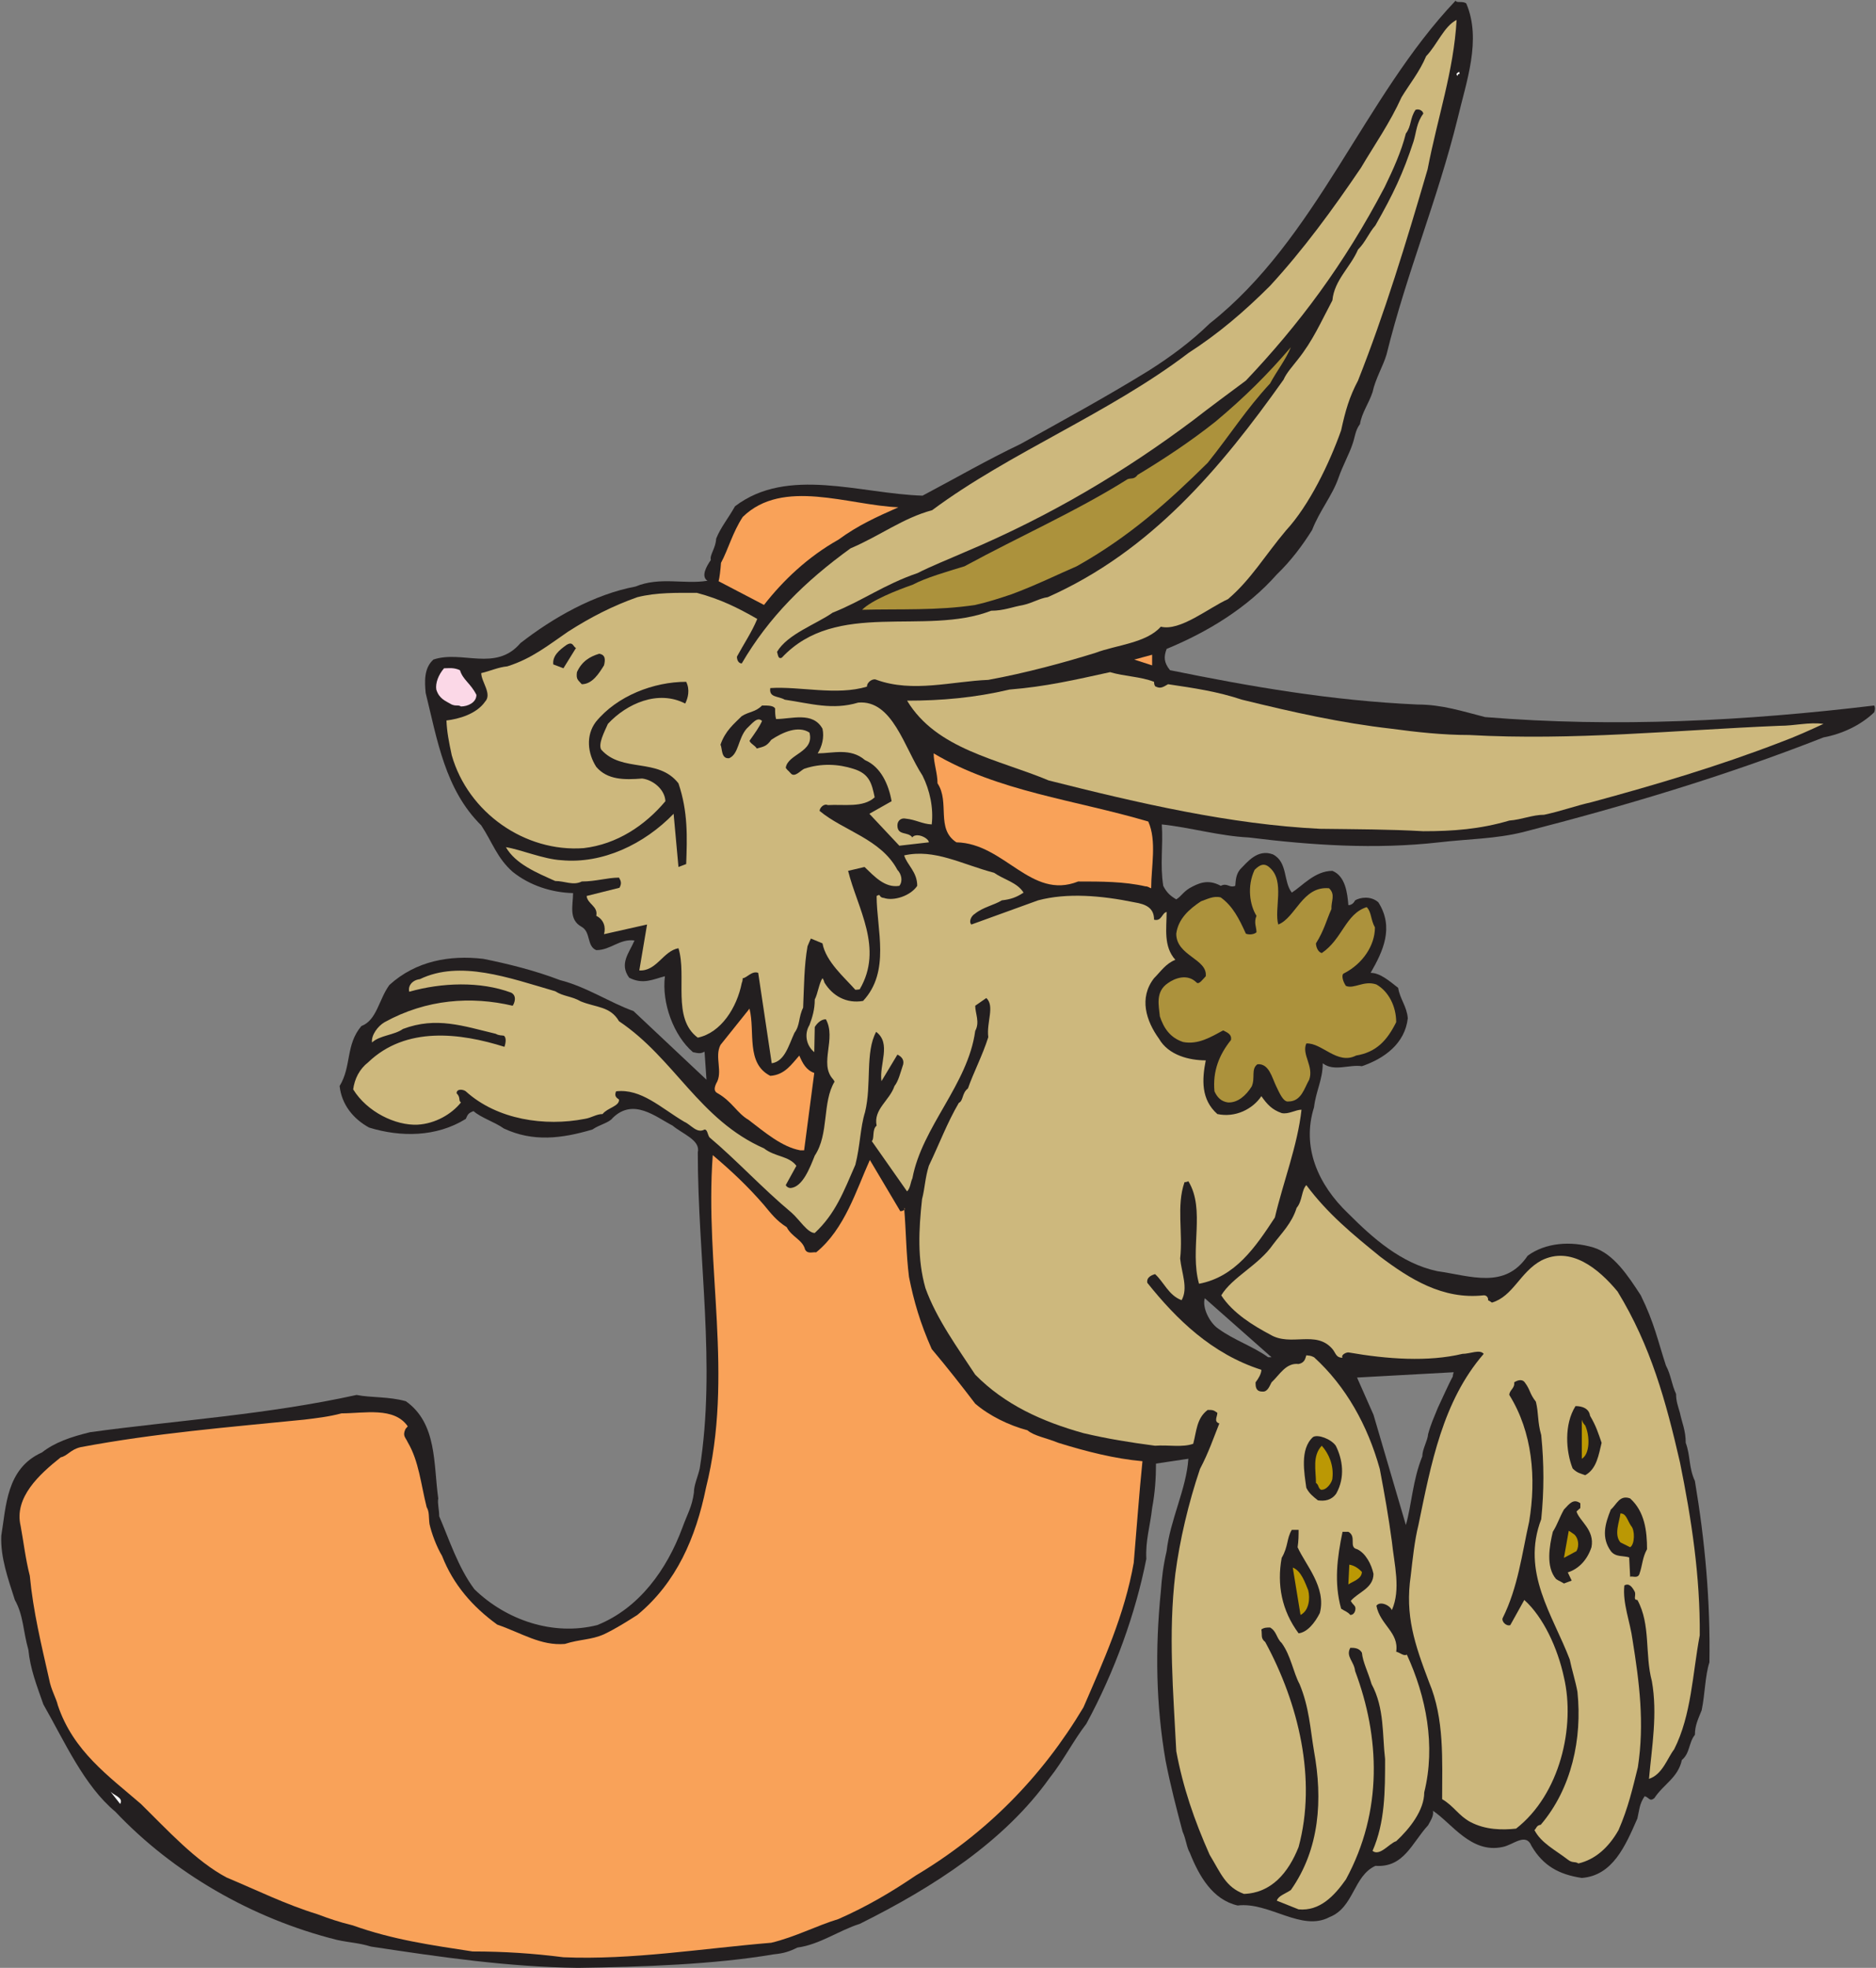 <?xml version="1.0" encoding="UTF-8" standalone="no"?>
<!DOCTYPE svg PUBLIC "-//W3C//DTD SVG 1.1//EN" "http://www.w3.org/Graphics/SVG/1.1/DTD/svg11.dtd">
<svg width="100%" height="100%" viewBox="0 0 349 366" version="1.1" xmlns="http://www.w3.org/2000/svg" xmlns:xlink="http://www.w3.org/1999/xlink" xml:space="preserve" xmlns:serif="http://www.serif.com/" style="fill-rule:evenodd;clip-rule:evenodd;stroke-linejoin:round;stroke-miterlimit:2;">
    <rect x="0" y="0" width="349" height="366" fill="#808080" stroke="none"/>
    <g transform="matrix(1,0,0,1,-1793.22,-530.011)">
        <g transform="matrix(4.167,0,0,4.167,-1014.44,-829.515)">
            <g transform="matrix(1,0,0,1,736.549,346.053)">
                <path d="M0,48.275L-1.445,43.355L-2.18,41.693L2.137,41.456C2.137,41.456 2.094,41.564 2.094,41.65C1.921,41.952 1.641,42.599 1.424,43.052C1.252,43.484 1.123,43.743 0.993,44.218C0.971,44.52 0.734,44.886 0.734,45.211C0.303,46.268 0.26,47.369 0,48.275M-6.149,40.787C-6.84,40.29 -7.66,40.031 -8.372,39.514C-8.761,39.254 -9.105,38.564 -8.977,38.154L-5.998,40.787L-6.149,40.787ZM-36.963,68.042C-34.094,67.999 -30.879,67.891 -28.225,67.438C-27.771,67.395 -27.512,67.308 -27.167,67.136C-26.174,67.006 -25.289,66.359 -24.383,66.079C-21.082,64.438 -17.91,62.388 -15.902,59.561C-15.299,58.806 -14.846,57.9 -14.264,57.145C-12.989,54.793 -12.063,52.202 -11.587,49.786C-11.631,48.965 -11.414,48.317 -11.328,47.519C-11.199,46.829 -11.156,46.182 -11.156,45.534L-9.71,45.318C-9.797,46.656 -10.529,48.059 -10.681,49.44C-10.832,50.088 -10.896,50.627 -10.939,51.232C-11.199,53.821 -11.156,56.324 -10.725,58.806C-10.508,59.907 -10.25,60.899 -9.969,61.957C-9.797,62.345 -9.797,62.647 -9.645,62.906C-9.234,63.942 -8.631,64.999 -7.51,65.258C-6.105,65.086 -4.66,66.445 -3.409,65.776C-2.309,65.345 -2.352,63.942 -1.359,63.488C-0.086,63.575 0.26,62.475 0.993,61.676C1.123,61.439 1.252,61.244 1.209,61.029C2.051,61.589 2.914,62.949 4.316,62.647C4.791,62.561 5.352,61.978 5.611,62.604C6.129,63.488 6.841,63.877 7.855,64.028C9.236,63.921 9.797,62.604 10.336,61.374C10.422,61.007 10.422,60.726 10.66,60.381C10.854,60.424 10.875,60.64 11.092,60.468C11.502,59.842 12.149,59.561 12.322,58.763C12.688,58.461 12.623,57.985 12.904,57.64C12.904,57.209 13.055,56.928 13.207,56.54C13.357,55.806 13.357,55.008 13.552,54.404C13.596,51.663 13.357,49.008 12.904,46.311C12.623,45.707 12.71,45.189 12.494,44.606C12.494,44.045 12.322,43.7 12.235,43.268C12.149,42.966 12.063,42.75 12.063,42.426C11.847,41.952 11.847,41.607 11.609,41.153C11.242,40.031 11.092,39.254 10.488,38.025C9.927,37.161 9.279,36.168 8.373,35.888C7.359,35.586 6.236,35.672 5.438,36.255C4.424,37.765 2.914,37.161 1.403,36.945C-0.215,36.6 -1.488,35.457 -2.567,34.377C-3.927,33.082 -4.66,31.4 -4.1,29.629C-4.014,28.896 -3.711,28.4 -3.711,27.666C-3.215,28.054 -2.524,27.709 -1.963,27.796C-0.949,27.45 -0.043,26.781 0.086,25.659C0.043,25.119 -0.258,24.817 -0.345,24.299C-0.732,23.998 -1.144,23.63 -1.574,23.63C-1.014,22.659 -0.518,21.602 -1.229,20.48C-1.574,20.178 -2.049,20.264 -2.266,20.394C-2.352,20.567 -2.48,20.609 -2.567,20.609C-2.611,20.07 -2.697,19.315 -3.279,19.077C-4.057,19.077 -4.617,19.746 -5.092,20.048C-5.48,19.552 -5.266,18.689 -5.934,18.343C-6.624,18.084 -7.077,18.689 -7.401,19.012C-7.596,19.25 -7.596,19.53 -7.617,19.746C-7.896,19.854 -7.963,19.595 -8.264,19.746C-8.847,19.422 -9.278,19.638 -9.666,19.854C-9.969,20.048 -10.012,20.199 -10.25,20.35C-10.508,20.199 -10.681,20.048 -10.832,19.746C-10.982,18.775 -10.832,18.02 -10.896,17.005C-9.645,17.135 -8.328,17.523 -7.013,17.587C-4.229,17.934 -1.359,18.128 1.488,17.804C2.783,17.653 3.992,17.653 5.223,17.35C9.754,16.185 14.199,14.869 18.645,13.121C19.464,12.97 20.306,12.581 20.91,11.999C20.953,11.87 20.953,11.783 20.91,11.697C15.17,12.387 9.365,12.689 3.539,12.214C2.525,11.956 1.619,11.653 0.518,11.653C-3.322,11.481 -6.926,10.855 -10.529,10.121C-10.811,9.776 -10.811,9.517 -10.681,9.171C-8.847,8.416 -7.077,7.337 -5.762,5.848C-5.135,5.244 -4.617,4.554 -4.186,3.863C-3.841,2.978 -3.279,2.331 -2.999,1.511C-2.826,1.014 -2.524,0.453 -2.395,0.065C-2.266,-0.281 -2.266,-0.582 -2.049,-0.863C-1.963,-1.381 -1.662,-1.769 -1.488,-2.288C-1.359,-2.892 -1.014,-3.453 -0.863,-3.971C0.043,-7.639 1.403,-10.833 2.31,-14.501C2.697,-16.142 3.389,-18.019 2.697,-19.638C2.525,-19.767 2.266,-19.638 2.223,-19.767C-1.877,-15.452 -3.971,-9.128 -8.761,-5.351C-9.58,-4.553 -10.508,-3.863 -11.5,-3.237C-13.465,-2.028 -15.299,-1.036 -17.197,0.022C-18.73,0.755 -20.067,1.532 -21.578,2.331C-24.361,2.245 -27.599,1.014 -29.951,2.805C-30.252,3.345 -30.598,3.755 -30.792,4.252C-30.813,4.683 -31.094,4.985 -31.029,5.201C-31.224,5.482 -31.482,5.935 -31.18,6.129C-32.216,6.301 -33.295,5.935 -34.396,6.388C-36.229,6.733 -38.064,7.769 -39.531,8.913C-40.632,10.208 -42.143,9.215 -43.416,9.647C-43.847,10.035 -43.805,10.639 -43.761,11.135C-43.242,13.229 -42.897,15.452 -41.279,17.048C-40.783,17.804 -40.566,18.516 -39.877,19.12C-39.1,19.746 -38.107,20.048 -37.18,20.07C-37.18,20.609 -37.395,21.256 -36.791,21.58C-36.381,21.818 -36.574,22.443 -36.144,22.616C-35.496,22.616 -35.107,22.098 -34.438,22.185C-34.676,22.746 -35.129,23.22 -34.676,23.846C-34.051,24.17 -33.598,23.911 -33.079,23.781C-33.23,24.968 -32.69,26.436 -31.828,27.17C-31.547,27.234 -31.482,27.234 -31.31,27.148L-31.224,28.4L-34.482,25.336C-35.518,24.968 -36.574,24.256 -37.762,23.954C-38.884,23.523 -40.113,23.22 -41.193,23.004C-42.682,22.832 -44.191,23.091 -45.379,24.17C-45.854,24.817 -45.939,25.745 -46.631,26.004C-47.342,26.846 -47.063,27.796 -47.602,28.68C-47.516,29.501 -46.997,30.148 -46.285,30.536C-44.883,30.967 -43.285,30.967 -41.969,30.148C-41.883,29.954 -41.861,29.889 -41.624,29.802C-41.279,30.104 -40.696,30.277 -40.266,30.579C-38.971,31.183 -37.697,31.032 -36.316,30.622C-36.014,30.407 -35.561,30.32 -35.41,30.104C-34.482,29.198 -33.489,30.061 -32.734,30.45C-32.303,30.817 -31.482,31.097 -31.612,31.637C-31.612,36.384 -30.792,41.153 -31.525,45.75C-31.612,46.138 -31.785,46.483 -31.785,46.829C-31.871,47.477 -32.087,47.8 -32.303,48.404C-32.993,50.26 -34.223,51.987 -36.1,52.742C-38.064,53.238 -40.157,52.526 -41.582,51.145C-42.314,50.174 -42.725,48.879 -43.156,47.886C-43.156,47.585 -43.242,47.304 -43.199,47.088C-43.416,45.555 -43.242,43.743 -44.645,42.75C-45.422,42.534 -46.199,42.599 -46.846,42.47C-50.859,43.355 -54.959,43.613 -58.736,44.131C-59.621,44.347 -60.311,44.585 -60.894,45.038C-62.49,45.75 -62.49,47.455 -62.707,48.75C-62.75,49.721 -62.404,50.671 -62.102,51.619C-61.713,52.31 -61.735,53.023 -61.498,53.842C-61.412,54.706 -61.131,55.418 -60.829,56.281C-59.879,57.943 -59.016,59.907 -57.614,61.072C-55.046,63.791 -51.529,65.84 -47.73,66.791C-47.148,66.92 -46.76,66.92 -46.199,67.092C-43.049,67.567 -40.113,67.999 -36.963,68.042" style="fill:rgb(35,31,32);fill-rule:nonzero;"/>
            </g>
        </g>
        <g transform="matrix(4.167,0,0,4.167,-1014.44,-829.515)">
            <g transform="matrix(1,0,0,1,698.938,377.948)">
                <path d="M0,35.673C3.042,35.802 6.171,35.285 9.278,35.026C10.357,34.767 11.285,34.27 12.278,33.968C13.551,33.407 14.651,32.759 15.729,32.026C18.88,30.148 21.362,27.624 23.218,24.516C24.103,22.466 25.052,20.394 25.462,18.064C25.592,16.553 25.699,15.021 25.851,13.532C24.621,13.424 23.347,13.1 22.097,12.712C21.577,12.496 21.017,12.409 20.715,12.151C19.895,11.935 19.011,11.503 18.385,10.964C17.759,10.144 17.133,9.345 16.442,8.525C15.925,7.36 15.644,6.388 15.429,5.31C15.299,4.274 15.299,3.259 15.212,2.224C15.299,2.31 15.126,2.375 15.04,2.375L13.681,0.087C13.076,1.425 12.559,3.173 11.285,4.209C11.112,4.188 10.897,4.296 10.788,4.08C10.681,3.648 10.185,3.519 9.97,3.087C9.494,2.785 9.278,2.483 8.933,2.073C8.221,1.253 7.487,0.562 6.667,-0.129C6.301,4.835 7.617,9.712 6.365,14.719C5.912,16.941 5.049,18.949 3.301,20.394C2.826,20.696 2.352,20.998 1.812,21.257C1.229,21.516 0.733,21.473 0.064,21.689C-1.015,21.775 -1.835,21.214 -2.956,20.825C-4.058,20.027 -4.921,19.035 -5.417,17.761C-5.675,17.33 -5.892,16.726 -5.978,16.338C-6.021,16.013 -5.978,15.798 -6.106,15.582C-6.366,14.546 -6.452,13.532 -6.948,12.69C-7.057,12.453 -7.187,12.409 -7.057,12.108C-7.034,12.064 -6.948,11.978 -6.948,11.978C-7.553,11.093 -8.892,11.396 -9.905,11.396C-10.466,11.546 -11.026,11.611 -11.566,11.676C-14.997,12.021 -18.234,12.28 -21.558,12.906C-22.011,13.014 -22.14,13.295 -22.442,13.359C-23.392,14.114 -24.535,15.15 -24.232,16.423C-24.103,17.114 -24.017,17.891 -23.823,18.646C-23.672,20.243 -23.305,21.732 -22.96,23.264C-22.874,23.739 -22.636,24.128 -22.571,24.429C-21.88,26.48 -20.306,27.58 -18.86,28.832C-17.694,29.976 -16.421,31.379 -15.04,32.112C-13.702,32.673 -12.387,33.321 -10.983,33.752C-10.466,33.946 -10.034,34.097 -9.409,34.249C-7.597,34.896 -5.892,35.133 -4.058,35.414C-2.655,35.414 -1.36,35.5 0,35.673" style="fill:rgb(249,162,89);fill-rule:nonzero;"/>
            </g>
        </g>
        <g transform="matrix(4.167,0,0,4.167,-1014.44,-829.515)">
            <g transform="matrix(1,0,0,1,731.76,364.224)">
                <path d="M0,47.26C0.948,47.347 1.596,46.656 2.113,45.922C3.775,42.858 3.624,39.556 2.523,36.622C2.48,36.19 2.092,35.974 2.309,35.585C2.48,35.585 2.697,35.585 2.826,35.801C2.869,36.233 3.085,36.622 3.258,37.204C3.84,38.283 3.732,39.469 3.861,40.549C3.861,41.973 3.861,43.376 3.301,44.649C3.624,44.908 4.057,44.304 4.357,44.217C4.962,43.656 5.609,42.836 5.609,42.038C6.127,39.944 5.695,37.765 4.832,35.887C4.703,35.974 4.531,35.801 4.357,35.758C4.487,34.894 3.646,34.572 3.473,33.708C3.624,33.492 4.057,33.665 4.164,33.902C4.574,32.974 4.271,31.874 4.164,30.838C4.013,29.716 3.84,28.744 3.624,27.601C3.085,25.658 2.113,23.911 0.689,22.616C0.518,22.529 0.474,22.551 0.345,22.529C0.301,22.637 0.301,22.853 0,22.918C-0.563,22.853 -0.842,23.393 -1.209,23.738C-1.316,23.954 -1.403,24.17 -1.619,24.148C-1.922,24.148 -1.922,23.911 -1.922,23.738C-1.791,23.565 -1.662,23.35 -1.662,23.177C-3.885,22.465 -5.461,20.911 -6.755,19.293C-6.798,19.033 -6.539,18.947 -6.41,18.904C-6.021,19.249 -5.806,19.854 -5.223,20.069C-4.921,19.53 -5.223,18.861 -5.288,18.213C-5.158,17.027 -5.461,15.861 -5.094,14.803C-5.008,14.803 -4.921,14.76 -4.921,14.76C-4.145,16.034 -4.877,17.803 -4.445,19.336C-2.828,19.033 -1.922,17.696 -1.059,16.379C-0.691,14.803 -0.044,13.164 0.129,11.567C-0.131,11.567 -0.454,11.783 -0.756,11.718C-1.188,11.567 -1.403,11.33 -1.662,10.963C-2.051,11.545 -2.828,11.933 -3.627,11.761C-4.359,11.114 -4.316,10.229 -4.145,9.365C-4.855,9.365 -5.806,9.15 -6.236,8.394C-6.798,7.618 -7.144,6.582 -6.453,5.697C-6.15,5.395 -5.936,5.05 -5.503,4.877C-6.043,4.273 -5.892,3.474 -5.892,2.741C-6.107,2.783 -6.107,3.172 -6.453,3.086C-6.453,2.568 -6.798,2.396 -7.338,2.309C-8.805,2.007 -10.337,1.878 -11.631,2.223L-14.609,3.302C-14.739,3.172 -14.609,2.913 -14.459,2.827C-14.092,2.525 -13.596,2.438 -13.25,2.223C-12.861,2.179 -12.603,2.093 -12.279,1.878C-12.559,1.424 -13.164,1.295 -13.596,0.992C-15.063,0.604 -16.25,-0.087 -17.609,0.216C-17.479,0.647 -17.026,0.949 -17.026,1.575C-17.328,2.028 -18.084,2.266 -18.516,2.115C-18.773,2.093 -18.623,1.899 -18.839,2.028C-18.839,3.517 -18.213,5.395 -19.443,6.711C-20.177,6.841 -20.803,6.495 -21.17,5.891C-21.191,5.783 -21.256,5.697 -21.256,5.697C-21.406,5.913 -21.471,6.409 -21.601,6.647C-21.601,7.1 -21.709,7.445 -21.838,7.79C-22.076,8.179 -21.989,8.697 -21.623,8.999L-21.601,7.876C-21.493,7.704 -21.32,7.531 -21.104,7.531C-20.629,8.394 -21.406,9.495 -20.803,10.186C-20.76,10.229 -20.717,10.315 -20.717,10.315C-21.277,11.243 -20.953,12.646 -21.601,13.617C-21.816,14.156 -22.141,15.02 -22.68,15.063C-22.766,15.063 -22.852,15.02 -22.896,14.933L-22.421,14.071C-22.766,13.617 -23.37,13.682 -23.867,13.293C-26.758,12.02 -27.859,9.28 -30.34,7.618C-30.729,6.948 -31.354,7.013 -32.045,6.733C-32.455,6.495 -32.821,6.517 -33.188,6.28C-35.26,5.676 -37.439,4.877 -39.23,5.74C-39.576,5.783 -39.77,6.042 -39.705,6.302C-38.26,5.891 -36.533,5.827 -35.152,6.344C-34.871,6.495 -35.023,6.841 -35.088,6.927C-36.922,6.495 -38.928,6.625 -40.806,7.661C-41.107,7.834 -41.41,8.243 -41.367,8.567C-41.021,8.243 -40.374,8.243 -39.985,7.963C-38.496,7.402 -37.288,7.834 -35.843,8.179C-35.691,8.265 -35.584,8.243 -35.477,8.265C-35.368,8.351 -35.39,8.567 -35.454,8.761C-37.439,8.135 -39.855,7.834 -41.539,9.452C-41.928,9.754 -42.144,10.186 -42.208,10.66C-41.582,11.675 -40.31,12.279 -39.338,12.236C-38.54,12.193 -37.807,11.761 -37.396,11.243C-37.525,11.157 -37.396,11.027 -37.591,10.833C-37.591,10.617 -37.288,10.66 -37.18,10.747C-35.777,12.02 -33.643,12.322 -31.873,11.977C-31.57,11.933 -31.354,11.761 -31.074,11.761C-30.857,11.48 -30.318,11.416 -30.34,11.114C-30.47,11.027 -30.557,10.941 -30.47,10.747C-29.348,10.617 -28.484,11.48 -27.427,12.106C-27.125,12.236 -26.865,12.646 -26.521,12.451C-26.391,12.451 -26.391,12.667 -26.305,12.797C-25.075,13.833 -23.953,15.063 -22.637,16.163C-22.291,16.465 -21.924,17.07 -21.601,17.07C-20.673,16.206 -20.307,15.214 -19.789,14.027C-19.572,13.185 -19.572,12.365 -19.356,11.675C-19.055,10.445 -19.356,8.999 -18.86,8.092C-18.17,8.611 -18.73,9.538 -18.623,10.294L-17.91,9.107C-17.738,9.193 -17.609,9.322 -17.652,9.538C-17.781,9.927 -17.867,10.294 -18.041,10.509C-18.256,11.157 -18.99,11.545 -18.839,12.279C-19.055,12.451 -18.926,12.861 -19.055,12.969L-17.479,15.214C-17.328,15.063 -17.328,14.803 -17.242,14.631C-16.811,12.322 -14.761,10.445 -14.437,8.049C-14.222,7.661 -14.437,7.273 -14.437,6.927L-13.941,6.582C-13.553,6.948 -13.941,7.661 -13.854,8.33C-14.113,9.15 -14.523,9.927 -14.761,10.617C-15.041,10.833 -14.955,11.157 -15.17,11.264C-15.688,12.149 -16.033,13.077 -16.508,14.071C-16.681,14.631 -16.681,15.063 -16.811,15.559C-16.961,16.94 -17.026,18.235 -16.66,19.53C-16.163,20.911 -15.214,22.206 -14.437,23.393C-13.121,24.731 -11.459,25.486 -9.604,26.004C-8.503,26.262 -7.553,26.414 -6.41,26.565C-5.806,26.522 -5.18,26.651 -4.705,26.478C-4.555,25.918 -4.555,25.335 -4.058,24.968C-3.842,24.968 -3.799,24.968 -3.627,25.097C-3.627,25.27 -3.799,25.486 -3.539,25.572C-3.799,26.219 -4.015,26.867 -4.402,27.601C-4.921,29.133 -5.309,30.795 -5.503,32.284C-5.827,34.981 -5.59,37.593 -5.461,40.203C-5.158,41.822 -4.662,43.268 -3.972,44.822C-3.475,45.642 -3.26,46.267 -2.439,46.57C-1.209,46.526 -0.454,45.62 0,44.476C0.818,41.455 0,38.067 -1.49,35.326C-1.705,35.154 -1.619,35.025 -1.662,34.765C-1.533,34.679 -1.426,34.679 -1.273,34.679C-0.973,34.852 -0.994,35.154 -0.756,35.37C-0.346,35.93 -0.238,36.686 0.043,37.204C0.474,38.24 0.518,39.189 0.689,40.203C1.078,42.341 0.948,44.562 -0.346,46.397C-0.605,46.57 -0.907,46.656 -0.973,46.872L0,47.26Z" style="fill:rgb(205,184,125);fill-rule:nonzero;"/>
            </g>
        </g>
        <g transform="matrix(4.167,0,0,4.167,-1014.44,-829.515)">
            <g transform="matrix(1,0,0,1,744.253,379.158)">
                <path d="M0,30.276C0.733,30.104 1.337,29.586 1.79,28.787C2.223,27.795 2.417,26.931 2.653,25.982C2.956,24.018 2.718,22.184 2.417,20.306C2.309,19.486 1.964,18.666 2.05,17.868C2.266,17.739 2.417,17.954 2.524,18.17C2.567,18.342 2.438,18.515 2.632,18.515C3.236,19.615 2.956,20.932 3.279,22.141C3.538,23.608 3.279,25.054 3.15,26.5C3.755,26.306 3.97,25.572 4.272,25.184C5.05,23.651 5.093,21.796 5.416,20.091C5.438,17.48 5.05,14.911 4.531,12.365C3.905,9.646 3.236,7.186 1.747,4.748C0.906,3.733 -0.345,2.697 -1.661,3.366C-2.611,3.883 -2.913,4.963 -3.863,5.243C-3.948,5.178 -4.036,5.135 -4.036,5.135C-4.014,5.028 -4.101,4.898 -4.251,4.92C-6.063,5.114 -7.531,4.186 -8.848,3.194C-10.099,2.179 -11.199,1.273 -12.148,0C-12.364,0.215 -12.321,0.712 -12.581,1.014C-12.796,1.704 -13.249,2.136 -13.638,2.654C-14.284,3.582 -15.45,4.1 -15.946,4.92C-15.429,5.718 -14.501,6.279 -13.767,6.668C-12.839,7.229 -11.718,6.452 -10.983,7.315C-10.833,7.487 -10.833,7.704 -10.53,7.704C-10.616,7.595 -10.401,7.466 -10.271,7.466C-8.545,7.768 -6.711,7.898 -5.179,7.531C-4.833,7.531 -4.401,7.315 -4.229,7.531C-6.063,9.646 -6.581,12.451 -7.143,15.171C-7.315,15.861 -7.401,16.681 -7.487,17.436C-7.747,19.206 -7.315,20.479 -6.669,22.184C-5.978,23.824 -6.085,25.658 -6.085,27.407C-5.567,27.709 -5.351,28.14 -4.833,28.421C-4.144,28.787 -3.388,28.787 -2.784,28.722C-0.82,27.191 -0.13,24.169 -0.647,21.968C-0.929,20.651 -1.575,19.27 -2.417,18.515L-3.042,19.638C-3.216,19.702 -3.431,19.486 -3.388,19.335C-2.697,17.954 -2.524,16.465 -2.2,15.02C-1.878,13.077 -2.05,11.027 -3.086,9.365C-3.086,9.149 -2.827,9.063 -2.87,8.804C-2.741,8.718 -2.524,8.631 -2.396,8.804C-2.136,9.149 -2.2,9.279 -1.899,9.668C-1.771,10.186 -1.835,10.552 -1.661,11.157C-1.532,12.451 -1.532,13.638 -1.661,14.911C-2.568,17.285 -1.144,19.184 -0.389,21.169C-0.302,21.601 -0.13,22.141 -0.044,22.615C0.173,24.709 -0.302,26.931 -1.683,28.55C-1.878,28.572 -1.878,28.722 -1.964,28.787C-1.661,29.37 -1.036,29.672 -0.476,30.104C-0.259,30.276 -0.173,30.169 0,30.276" style="fill:rgb(205,184,125);fill-rule:nonzero;"/>
            </g>
        </g>
        <g transform="matrix(4.167,0,0,4.167,-1014.44,-829.515)">
            <g transform="matrix(1,0,0,1,679.15,406.175)">
                <path d="M0,0.604C0.173,0.302 -0.345,0.215 -0.475,0L0,0.604Z" style="fill:white;fill-rule:nonzero;"/>
            </g>
        </g>
        <g transform="matrix(4.167,0,0,4.167,-1014.44,-829.515)">
            <g transform="matrix(1,0,0,1,731.76,394.544)">
                <path d="M0,4.618C0.388,4.575 0.732,4.144 0.948,3.712C1.251,2.568 0.301,1.554 -0.044,0.777C0,0.475 0,0.259 0,0L-0.303,0C-0.541,0.389 -0.454,0.734 -0.756,1.252C-0.973,2.439 -0.756,3.604 0,4.618" style="fill:rgb(35,31,32);fill-rule:nonzero;"/>
            </g>
        </g>
        <g transform="matrix(4.167,0,0,4.167,-1014.44,-829.515)">
            <g transform="matrix(1,0,0,1,731.846,396.227)">
                <path d="M0,2.115C0.388,1.921 0.432,1.36 0.344,1.015C0.215,0.712 0.043,0.151 -0.346,0L0,2.115Z" style="fill:rgb(187,152,4);fill-rule:nonzero;"/>
            </g>
        </g>
        <g transform="matrix(4.167,0,0,4.167,-1014.44,-829.515)">
            <g transform="matrix(1,0,0,1,734.068,394.631)">
                <path d="M0,3.711C0.215,3.711 0.258,3.431 0.215,3.344C0.172,3.258 0.086,3.215 0.021,3.085C0.345,2.696 1.035,2.524 1.035,1.877C0.949,1.467 0.689,0.949 0.301,0.776C-0.087,0.69 0.301,0.215 -0.087,0L-0.346,0C-0.584,1.143 -0.734,2.266 -0.41,3.431C-0.217,3.56 -0.131,3.56 0,3.711" style="fill:rgb(35,31,32);fill-rule:nonzero;"/>
            </g>
        </g>
        <g transform="matrix(4.167,0,0,4.167,-1014.44,-829.515)">
            <g transform="matrix(1,0,0,1,733.981,396.097)">
                <path d="M0,0.885C0.173,0.756 0.604,0.648 0.604,0.323C0.476,0.195 0.302,0.043 0.043,0L0,0.885Z" style="fill:rgb(187,152,4);fill-rule:nonzero;"/>
            </g>
        </g>
        <g transform="matrix(4.167,0,0,4.167,-1014.44,-829.515)">
            <g transform="matrix(1,0,0,1,743.606,393.141)">
                <path d="M0,3.798L0.346,3.669L0.172,3.302C0.647,3.151 1.035,2.762 1.229,2.179C1.381,1.402 0.691,1.014 0.561,0.583C0.647,0.497 0.732,0.431 0.732,0.431L0.732,0.216C0.432,0 0.259,0.216 0,0.497C-0.216,0.884 -0.281,1.144 -0.496,1.489C-0.647,2.115 -0.82,3.064 -0.346,3.604C-0.173,3.712 -0.13,3.712 0,3.798" style="fill:rgb(35,31,32);fill-rule:nonzero;"/>
            </g>
        </g>
        <g transform="matrix(4.167,0,0,4.167,-1014.44,-829.515)">
            <g transform="matrix(1,0,0,1,746.561,393.054)">
                <path d="M0,3.583C0.108,3.54 0.323,3.669 0.409,3.475C0.562,3.043 0.54,2.741 0.755,2.353C0.755,1.533 0.647,0.669 0,0.087C-0.475,-0.086 -0.604,0.368 -0.862,0.583C-1.122,1.231 -1.294,1.834 -0.862,2.439C-0.647,2.72 -0.302,2.633 -0.043,2.72L0,3.583Z" style="fill:rgb(35,31,32);fill-rule:nonzero;"/>
            </g>
        </g>
        <g transform="matrix(4.167,0,0,4.167,-1014.44,-829.515)">
            <g transform="matrix(0.881,-0.474,-0.474,-0.881,743.933,395.887)">
                <path d="M-0.245,0.236L0.392,0.236C0.619,0.384 0.734,0.689 0.664,0.923C0.591,1.06 0.574,1.118 0.517,1.198L-0.245,0.236Z" style="fill:rgb(187,152,4);fill-rule:nonzero;"/>
            </g>
        </g>
        <g transform="matrix(4.167,0,0,4.167,-1014.44,-829.515)">
            <g transform="matrix(1,0,0,1,746.561,393.81)">
                <path d="M0,1.51C0.216,1.381 0.216,0.733 0.044,0.56C-0.13,0.302 -0.173,0 -0.432,0C-0.475,0.367 -0.733,0.949 -0.432,1.294C-0.259,1.381 -0.13,1.446 0,1.51" style="fill:rgb(187,152,4);fill-rule:nonzero;"/>
            </g>
        </g>
        <g transform="matrix(4.167,0,0,4.167,-1014.44,-829.515)">
            <g transform="matrix(1,0,0,1,732.622,390.313)">
                <path d="M0,2.914C0.302,2.957 0.604,2.914 0.819,2.612C1.229,1.878 1.101,1.08 0.798,0.476C0.583,0.173 0,-0.043 -0.216,0.087C-0.819,0.626 -0.604,1.705 -0.518,2.353C-0.389,2.612 -0.216,2.741 0,2.914" style="fill:rgb(35,31,32);fill-rule:nonzero;"/>
            </g>
        </g>
        <g transform="matrix(4.167,0,0,4.167,-1014.44,-829.515)">
            <g transform="matrix(1,0,0,1,732.752,390.832)">
                <path d="M0,1.92C0.259,1.963 0.518,1.575 0.518,1.402C0.582,0.841 0.367,0.323 0.043,-0.043C-0.389,0.41 -0.217,1.057 -0.217,1.618C-0.086,1.704 -0.13,1.834 0,1.92" style="fill:rgb(187,152,4);fill-rule:nonzero;"/>
            </g>
        </g>
        <g transform="matrix(4.167,0,0,4.167,-1014.44,-829.515)">
            <g transform="matrix(1,0,0,1,744.555,389.02)">
                <path d="M0,3.085C0.518,2.805 0.604,2.158 0.733,1.639C0.582,1.208 0.496,0.906 0.216,0.43C0.172,0.107 -0.129,0 -0.432,0C-0.949,0.819 -0.863,2.027 -0.561,2.783C-0.346,2.999 -0.217,2.999 0,3.085" style="fill:rgb(35,31,32);fill-rule:nonzero;"/>
            </g>
        </g>
        <g transform="matrix(4.167,0,0,4.167,-1014.44,-829.515)">
            <g transform="matrix(1,0,0,1,744.404,389.624)">
                <path d="M0,1.748C0.366,1.532 0.366,0.733 0.15,0.259C0.064,0.172 0.021,0.086 0,0L0,1.748Z" style="fill:rgb(187,152,4);fill-rule:nonzero;"/>
            </g>
        </g>
        <g transform="matrix(4.167,0,0,4.167,-1014.44,-829.515)">
            <g transform="matrix(1,0,0,1,709.512,371.281)">
                <path d="M0,6.323L0.172,6.323L0.625,2.87C0.259,2.74 0.107,2.439 -0.043,2.094C-0.389,2.481 -0.691,2.957 -1.338,2.999C-2.438,2.439 -2.007,1.035 -2.266,0L-3.561,1.618C-3.842,2.158 -3.432,2.826 -3.755,3.344C-3.842,3.539 -3.862,3.69 -3.689,3.777C-3.043,4.143 -2.827,4.662 -2.309,4.964C-1.575,5.524 -0.82,6.172 0,6.323" style="fill:rgb(249,162,89);fill-rule:nonzero;"/>
            </g>
        </g>
        <g transform="matrix(4.167,0,0,4.167,-1014.44,-829.515)">
            <g transform="matrix(1,0,0,1,728.608,364.763)">
                <path d="M0,10.704C0.431,10.725 0.799,10.402 1.058,9.992C1.229,9.603 1.015,9.215 1.316,8.999C1.835,8.956 1.964,9.603 2.157,9.992C2.266,10.208 2.46,10.704 2.697,10.661C3.28,10.661 3.409,10.057 3.625,9.69C3.841,9.086 3.28,8.568 3.496,8.072C4.187,8.028 4.876,9.042 5.718,8.611C6.624,8.46 7.1,7.942 7.509,7.122C7.509,6.41 7.164,5.741 6.624,5.438C6.063,5.245 5.632,5.654 5.265,5.503C5.114,5.288 5.05,4.985 5.179,4.942C6.021,4.511 6.56,3.691 6.56,2.892C6.366,2.547 6.409,2.202 6.192,1.986C5.243,2.288 5.114,3.41 4.187,4.036C4.014,3.993 3.927,3.755 3.927,3.604C4.294,3.022 4.402,2.547 4.618,2.072C4.597,1.727 4.812,1.425 4.511,1.144C3.323,1.036 3.021,2.46 2.244,2.763C2.05,2.072 2.546,0.842 1.878,0.238C1.618,-0.021 1.403,0.108 1.187,0.324C0.841,1.058 0.972,1.899 1.272,2.374C1.144,2.677 1.272,2.871 1.272,3.108C1.187,3.194 0.972,3.238 0.799,3.173C0.496,2.504 0.216,1.943 -0.323,1.554C-0.647,1.468 -0.949,1.641 -1.208,1.727C-1.726,2.072 -2.223,2.504 -2.31,3.173C-2.31,4.165 -0.906,4.295 -0.993,5.072C-1.122,5.201 -1.294,5.46 -1.403,5.352C-1.813,4.942 -2.374,5.158 -2.676,5.374C-3.259,5.763 -3.085,6.388 -3.042,6.863C-2.87,7.381 -2.589,7.812 -2.007,8.006C-1.338,8.136 -0.776,7.791 -0.216,7.489C-0.108,7.553 0.194,7.64 0.13,7.921C-0.388,8.568 -0.69,9.302 -0.604,10.208C-0.476,10.488 -0.302,10.661 0,10.704" style="fill:rgb(172,146,60);fill-rule:nonzero;"/>
            </g>
        </g>
        <g transform="matrix(4.167,0,0,4.167,-1014.44,-829.515)">
            <g transform="matrix(1,0,0,1,708.238,327.149)">
                <path d="M0,46.57C0.582,46.484 0.756,45.771 1.015,45.21C1.273,44.865 1.188,44.52 1.402,44.088C1.445,43.117 1.445,42.21 1.598,41.347C1.684,41.153 1.684,41.132 1.748,41.002L2.266,41.218C2.417,42.038 3.259,42.75 3.732,43.289C3.82,43.289 3.928,43.268 3.928,43.268C5.006,41.434 3.82,39.643 3.41,37.981L4.143,37.808C4.574,38.218 5.049,38.757 5.697,38.65C5.869,38.434 5.783,38.111 5.611,37.938C4.877,36.557 3.193,36.19 2.137,35.305C2.137,35.175 2.33,34.96 2.504,35.046C3.215,35.003 4.078,35.175 4.596,34.7C4.467,34.075 4.359,33.643 3.646,33.427C2.979,33.212 2.201,33.168 1.445,33.427C1.273,33.514 1.015,33.838 0.842,33.621C0.67,33.427 0.756,33.557 0.626,33.384C0.712,32.758 1.921,32.694 1.684,31.809C1.188,31.485 0.496,31.787 -0.021,32.132C-0.237,32.435 -0.367,32.435 -0.669,32.521C-0.733,32.392 -0.949,32.306 -0.992,32.176C-0.733,31.809 -0.561,31.572 -0.432,31.291C-0.646,31.075 -0.885,31.421 -1.122,31.636C-1.51,32.09 -1.467,32.758 -1.898,32.953C-2.266,32.995 -2.201,32.521 -2.287,32.348C-2.071,31.723 -1.683,31.421 -1.338,31.075C-0.992,30.86 -0.733,30.903 -0.432,30.601C-0.151,30.601 0.064,30.601 0.151,30.73C0.151,30.903 0.151,31.054 0.194,31.205C0.885,31.205 1.834,30.86 2.266,31.636C2.352,32.025 2.244,32.435 2.051,32.737C2.719,32.737 3.518,32.478 4.165,33.039C4.877,33.341 5.223,34.14 5.352,34.873L4.359,35.434L5.697,36.859L7.014,36.708C7.014,36.557 6.646,36.341 6.408,36.405C6.301,36.427 6.279,36.491 6.279,36.491C6.085,36.212 5.611,36.427 5.611,35.952C5.611,35.737 5.783,35.607 5.977,35.65C6.43,35.694 6.711,35.888 7.143,35.909C7.229,35.175 7.057,34.377 6.732,33.73C5.912,32.478 5.395,30.341 3.862,30.471C2.719,30.816 1.748,30.514 0.582,30.341C0.281,30.169 -0.129,30.256 -0.064,29.823C1.273,29.737 2.893,30.169 4.251,29.759C4.251,29.543 4.531,29.37 4.683,29.457C6.301,30.039 8.049,29.522 9.668,29.457C11.329,29.154 13.076,28.68 14.458,28.249C15.363,27.903 16.724,27.817 17.371,27.083C18.233,27.299 19.507,26.241 20.37,25.853C21.385,24.99 22.031,23.889 22.959,22.788C23.995,21.667 24.901,19.789 25.42,18.321C25.613,17.437 25.786,16.832 26.175,16.098C27.361,13.099 28.311,9.992 29.281,6.669C29.734,4.316 30.447,2.287 30.576,0C30.016,0.28 29.714,1.1 29.217,1.618C28.915,2.331 28.483,2.849 28.117,3.452C27.599,4.596 26.93,5.546 26.304,6.603C25.031,8.481 23.736,10.251 22.248,11.869C21.082,13.034 19.938,14.006 18.601,14.869C15.062,17.566 10.617,19.314 7.164,21.882C5.826,22.249 4.877,23.005 3.518,23.587C1.488,25.054 -0.129,26.652 -1.338,28.723C-1.467,28.723 -1.554,28.594 -1.554,28.421C-1.252,27.86 -0.885,27.32 -0.646,26.737C-1.51,26.241 -2.287,25.853 -3.344,25.572C-4.251,25.572 -5.136,25.55 -5.999,25.766C-7.1,26.155 -8.07,26.652 -9.084,27.299C-9.969,27.903 -10.703,28.507 -11.803,28.853C-12.234,28.896 -12.58,29.069 -12.969,29.154C-12.969,29.543 -12.473,30.083 -12.796,30.428C-13.184,30.988 -13.982,31.205 -14.522,31.269C-14.5,31.787 -14.414,32.219 -14.285,32.823C-13.551,35.391 -11.005,37.161 -8.395,36.967C-6.905,36.794 -5.654,35.952 -4.747,34.873C-4.769,34.356 -5.287,33.924 -5.783,33.86C-6.581,33.924 -7.336,33.924 -7.833,33.341C-8.222,32.737 -8.308,31.938 -7.854,31.334C-6.905,30.169 -5.266,29.543 -3.819,29.543C-3.646,29.888 -3.732,30.256 -3.862,30.514C-5.071,29.888 -6.474,30.514 -7.314,31.421C-7.488,31.809 -7.746,32.306 -7.617,32.564C-6.689,33.621 -5.071,32.909 -4.164,34.075C-3.732,35.348 -3.776,36.491 -3.819,37.678L-4.164,37.808L-4.38,35.434C-5.696,36.794 -7.553,37.678 -9.387,37.506C-10.186,37.463 -11.199,37.031 -11.868,36.924C-11.437,37.678 -10.486,38.067 -9.667,38.434C-9.235,38.434 -8.869,38.65 -8.48,38.456C-7.854,38.456 -7.336,38.283 -6.818,38.283C-6.732,38.434 -6.689,38.542 -6.797,38.736L-8.264,39.103C-8.222,39.47 -7.746,39.556 -7.833,39.988C-7.488,40.16 -7.401,40.506 -7.488,40.808L-5.566,40.376L-5.912,42.426C-5.136,42.469 -4.855,41.563 -4.164,41.434C-3.776,42.685 -4.467,44.563 -3.302,45.426C-2.266,45.21 -1.554,44.088 -1.338,42.987C-1.295,42.902 -1.295,42.772 -1.295,42.772C-1.122,42.772 -0.885,42.426 -0.604,42.534L0,46.57Z" style="fill:rgb(205,184,125);fill-rule:nonzero;"/>
            </g>
        </g>
        <g transform="matrix(4.167,0,0,4.167,-1014.44,-829.515)">
            <g transform="matrix(1,0,0,1,725.178,360.426)">
                <path d="M0,5.481C0,4.531 0.258,3.366 -0.129,2.503C-3.41,1.532 -6.841,1.166 -9.711,-0.54C-9.711,-0.108 -9.538,0.345 -9.538,0.798C-8.977,1.64 -9.624,2.827 -8.696,3.431C-6.539,3.474 -5.373,6.021 -3.259,5.179C-2.223,5.179 -1.209,5.179 -0.26,5.395C-0.129,5.395 -0.087,5.46 0,5.481" style="fill:rgb(249,162,89);fill-rule:nonzero;"/>
            </g>
        </g>
        <g transform="matrix(4.167,0,0,4.167,-1014.44,-829.515)">
            <g transform="matrix(1,0,0,1,737.326,356.261)">
                <path d="M0,7.1C1.316,7.1 2.525,7.013 3.841,6.625C4.402,6.582 4.877,6.366 5.395,6.366C6.193,6.194 6.754,5.977 7.509,5.805C10.379,5.028 13.206,4.186 15.947,3.129C16.594,2.892 17.262,2.59 17.867,2.309C17.197,2.223 16.594,2.395 15.903,2.395C11.199,2.59 6.711,3.064 2.05,2.806C0.863,2.806 -0.303,2.676 -1.424,2.525C-3.689,2.266 -5.805,1.791 -8.092,1.23C-9.193,0.863 -10.229,0.712 -11.394,0.539C-11.588,0.647 -11.717,0.755 -11.934,0.647C-11.977,0.647 -12.02,0.561 -12.02,0.432C-12.623,0.194 -13.336,0.194 -13.982,0C-15.559,0.345 -16.853,0.647 -18.471,0.777C-20.025,1.144 -21.514,1.273 -23.045,1.273C-21.729,3.453 -18.989,3.884 -16.723,4.834C-12.71,5.848 -8.609,6.797 -4.618,6.992C-3,7.013 -1.51,7.013 0,7.1" style="fill:rgb(205,184,125);fill-rule:nonzero;"/>
            </g>
        </g>
        <g transform="matrix(4.167,0,0,4.167,-1014.44,-829.515)">
            <g transform="matrix(1,0,0,1,694.363,356.045)">
                <path d="M0,1.748C0.303,1.748 0.691,1.576 0.691,1.23C0.432,0.712 0.086,0.561 -0.043,0.13C-0.324,0 -0.539,0.044 -0.755,0.044C-1.014,0.346 -1.144,0.712 -1.1,0.993C-0.971,1.403 -0.712,1.489 -0.41,1.662C-0.194,1.748 -0.129,1.662 0,1.748" style="fill:rgb(251,216,231);fill-rule:nonzero;"/>
            </g>
        </g>
        <g transform="matrix(4.167,0,0,4.167,-1014.44,-829.515)">
            <g transform="matrix(1,0,0,1,699.758,355.44)">
                <path d="M0,1.36C0.475,1.36 0.777,0.863 0.992,0.518C1.057,0.259 1.057,0.044 0.777,0C0.346,0.13 0,0.345 -0.216,0.82C-0.259,1.144 -0.172,1.166 0,1.36" style="fill:rgb(35,31,32);fill-rule:nonzero;"/>
            </g>
        </g>
        <g transform="matrix(4.167,0,0,4.167,-1014.44,-829.515)">
            <g transform="matrix(0.526,-0.85,-0.85,-0.526,699.477,355.824)">
                <path d="M-0.508,0.319L0.559,0.319C0.527,0.452 0.765,0.599 0.442,0.754C0.099,0.897 -0.291,1.037 -0.6,0.796L-0.508,0.319Z" style="fill:rgb(35,31,32);fill-rule:nonzero;"/>
            </g>
        </g>
        <g transform="matrix(4.167,0,0,4.167,-1014.44,-829.515)">
            <g transform="matrix(1,0,0,1,725.221,355.484)">
                <path d="M0,0.475L0,0L-0.799,0.216L0,0.475Z" style="fill:rgb(249,162,89);fill-rule:nonzero;"/>
            </g>
        </g>
        <g transform="matrix(4.167,0,0,4.167,-1014.44,-829.515)">
            <g transform="matrix(1,0,0,1,708.691,331.184)">
                <path d="M0,24.429C2.439,21.818 6.388,23.48 9.344,22.336C9.904,22.336 10.293,22.163 10.789,22.077C11.178,21.991 11.523,21.775 11.868,21.731C16.486,19.681 19.594,15.97 22.398,12.021C22.527,11.718 22.809,11.416 23.024,11.136C23.715,10.273 24.061,9.452 24.578,8.482C24.664,7.575 25.377,7.014 25.722,6.216C26.066,5.87 26.195,5.482 26.498,5.137C27.297,3.734 27.729,2.827 28.203,1.382C28.332,0.95 28.332,0.561 28.635,0.151C28.635,0.043 28.462,-0.086 28.289,-0.021C28.03,0.367 28.117,0.691 27.857,1.036C27.664,1.813 27.297,2.634 26.908,3.432C25.096,6.885 23.068,9.582 20.716,12.063C19.961,12.625 19.141,13.229 18.363,13.833C15.342,16.099 11.998,18.106 8.156,19.724C7.467,20.027 6.604,20.372 6.064,20.653C4.553,21.17 3.582,21.904 2.266,22.422C1.532,22.94 0.259,23.371 -0.216,24.17C-0.172,24.3 -0.172,24.515 0,24.429" style="fill:rgb(35,31,32);fill-rule:nonzero;"/>
            </g>
        </g>
        <g transform="matrix(4.167,0,0,4.167,-1014.44,-829.515)">
            <g transform="matrix(1,0,0,1,712.273,341.802)">
                <path d="M0,11.675C1.662,11.632 3.366,11.718 5.05,11.46C5.633,11.33 6.15,11.157 6.668,10.985C7.725,10.596 8.826,10.057 9.581,9.733C11.934,8.417 13.681,6.841 15.429,5.115C16.465,3.821 17.134,2.741 18.213,1.575C18.514,1.015 18.924,0.497 19.141,-0.043C18.126,1.144 17.09,2.18 15.773,3.28C14.631,4.187 13.443,4.964 12.3,5.654C12.148,5.871 11.998,5.784 11.847,5.849C9.581,7.273 6.992,8.417 4.574,9.733C3.798,9.97 2.826,10.251 2.266,10.553C1.532,10.812 0.432,11.243 0,11.675" style="fill:rgb(172,146,60);fill-rule:nonzero;"/>
            </g>
        </g>
        <g transform="matrix(4.167,0,0,4.167,-1014.44,-829.515)">
            <g transform="matrix(1,0,0,1,707.893,347.585)">
                <path d="M0,5.676C0.842,4.597 1.943,3.539 3.324,2.762C4.208,2.115 5.028,1.749 6,1.317C3.777,1.231 0.842,0 -0.949,1.749C-1.402,2.439 -1.596,3.195 -1.92,3.798C-1.941,4.101 -1.984,4.467 -2.027,4.618L0,5.676Z" style="fill:rgb(249,162,89);fill-rule:nonzero;"/>
            </g>
        </g>
        <g transform="matrix(4.167,0,0,4.167,-1014.44,-829.515)">
            <g transform="matrix(1,0,0,1,733.723,331.444)">
                <path d="M0,2.676L1.77,0L0,2.676Z" style="fill:white;fill-rule:nonzero;"/>
            </g>
        </g>
        <g transform="matrix(4.167,0,0,4.167,-1014.44,-829.515)">
            <g transform="matrix(1,0,0,1,738.858,329.436)">
                <path d="M0,0.216C0,0.044 0.173,0.216 0.044,0C0.129,0.065 -0.151,0.065 0,0.216" style="fill:white;fill-rule:nonzero;"/>
            </g>
        </g>
    </g>
</svg>
